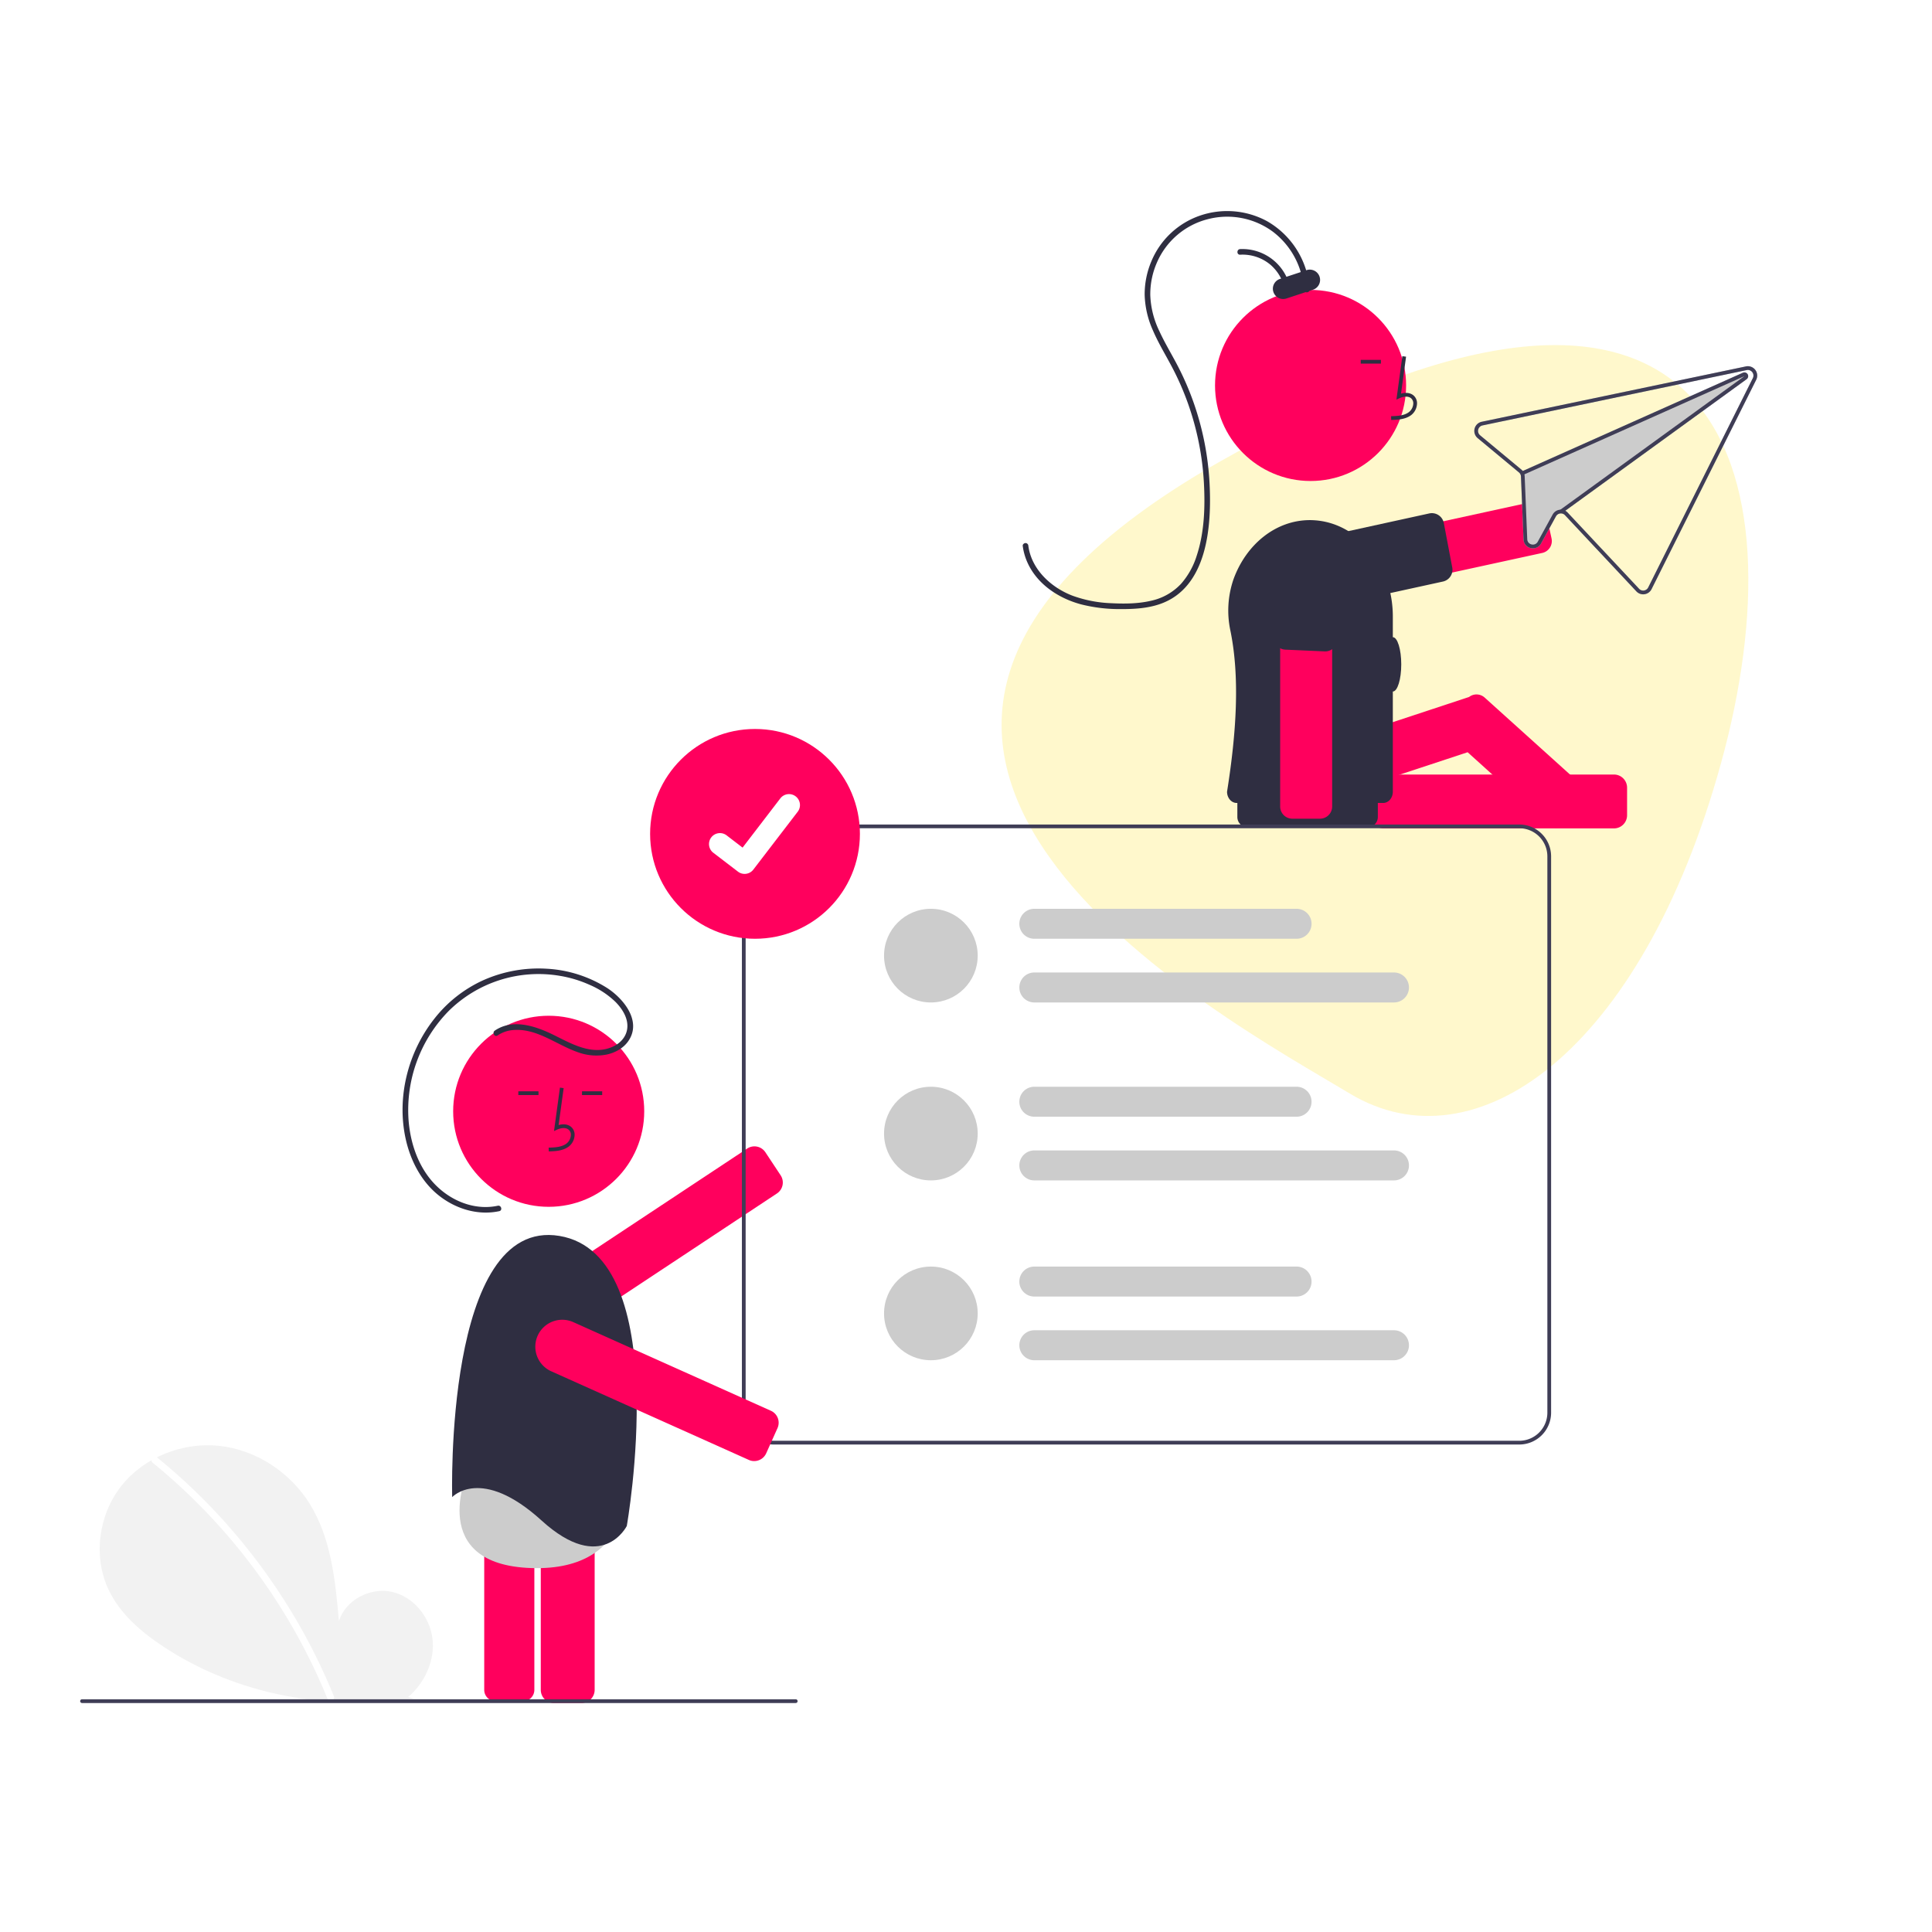 <svg xmlns="http://www.w3.org/2000/svg" xmlns:xlink="http://www.w3.org/1999/xlink" width="1080" height="1080" viewBox="0 0 1080 1080">
  <rect x="0" y="0" width="1080" height="1080" fill="#333333" stroke="none"/>
  <defs>
    <clipPath id="clip-Audience_Persona_5">
      <rect width="1080" height="1080"/>
    </clipPath>
  </defs>
  <g id="Audience_Persona_5" data-name="Audience Persona – 5" clip-path="url(#clip-Audience_Persona_5)">
    <rect width="1080" height="1080" fill="#fff"/>
    <path id="Path_821" data-name="Path 821" d="M5145.617-295c-243.131-214.294-99.611-308.814,68.076-319.366s259.334,56.033,242.314,135.874S5388.75-80.706,5145.617-295Z" transform="matrix(-0.326, 0.946, -0.946, -0.326, 2080.596, -4706.044)" fill="#fedf03" opacity="0.2"/>
    <g id="undraw_email_campaign_re_m6k5" transform="translate(44.817 118.014)">
      <path id="Path_919" data-name="Path 919" d="M335.162,851.384c9.416-7.957,15.136-20.526,13.636-32.762s-10.79-23.485-22.841-26.083-25.788,4.594-29.448,16.366c-2.014-22.7-4.336-46.342-16.4-65.67-10.926-17.5-29.85-30.023-50.359-32.263s-42.1,6.221-54.894,22.409-15.923,39.721-6.964,58.306c6.6,13.691,18.758,23.88,31.5,32.169,40.641,26.445,91.057,35.38,139.028,28.32Z" transform="translate(-151.865 -20.728)" fill="#f2f2f2"/>
      <path id="Path_920" data-name="Path 920" d="M193.833,717.366a332.587,332.587,0,0,1,46.349,46.025,337.339,337.339,0,0,1,36.552,54.1,335.95,335.95,0,0,1,15.653,33.142c.94,2.3-2.8,3.306-3.73,1.028a330.131,330.131,0,0,0-30.165-57.074,332.207,332.207,0,0,0-40.456-49.978A331.416,331.416,0,0,0,191.1,720.1c-1.931-1.573.82-4.295,2.735-2.735Z" transform="translate(-150.562 -20.432)" fill="#fff"/>
      <path id="Path_921" data-name="Path 921" d="M977.3,382.663H848.493a7.338,7.338,0,0,1-7.33-7.33V359.879a7.338,7.338,0,0,1,7.33-7.33H977.3a7.338,7.338,0,0,1,7.33,7.33v15.455a7.338,7.338,0,0,1-7.33,7.329Z" transform="translate(-119.903 -37.598)" fill="#ff005d"/>
      <path id="Path_922" data-name="Path 922" d="M963.056,361.046l-54.9-49.5a6.8,6.8,0,0,0-8.709-.335L779.314,350.882a6.814,6.814,0,0,0-4.329,8.6l4.845,14.676a6.794,6.794,0,0,0,8.6,4.329L898.63,342.1l44.959,40.538a6.758,6.758,0,0,0,4.549,1.752q.179,0,.36-.01a6.761,6.761,0,0,0,4.7-2.239l10.349-11.478a6.814,6.814,0,0,0-.5-9.613Z" transform="translate(-123.037 -39.612)" fill="#ff005d"/>
      <path id="Path_923" data-name="Path 923" d="M374.344,712.208a6.29,6.29,0,0,0-6.283,6.283V847.3a6.29,6.29,0,0,0,6.283,6.283H389.8a6.289,6.289,0,0,0,6.283-6.283V718.491a6.29,6.29,0,0,0-6.283-6.283Z" transform="translate(-142.193 -20.653)" fill="#ff005d"/>
      <path id="Path_924" data-name="Path 924" d="M421.038,854.677H405.583a7.338,7.338,0,0,1-7.33-7.33V718.538a7.338,7.338,0,0,1,7.33-7.33h15.455a7.338,7.338,0,0,1,7.33,7.33v128.81a7.338,7.338,0,0,1-7.33,7.33Z" transform="translate(-140.771 -20.7)" fill="#ff005d"/>
      <path id="Path_925" data-name="Path 925" d="M448.386,728.062s5.839,52.506-53.109,50.723-36.013-53.377-36.013-53.377,12.319-9.681,43.458-.318S448.386,728.062,448.386,728.062Z" transform="translate(-142.815 -20.238)" fill="#ccc"/>
      <path id="Path_926" data-name="Path 926" d="M420.665,646.712a15.054,15.054,0,0,1-8.333-27.609L513.3,552.276a7.329,7.329,0,0,1,10.158,2.067l8.53,12.887a7.339,7.339,0,0,1-2.067,10.158L428.953,644.215A14.979,14.979,0,0,1,420.665,646.712Z" transform="translate(-140.426 -28.245)" fill="#ff005d"/>
      <circle id="Ellipse_91" data-name="Ellipse 91" cx="53.403" cy="53.403" r="53.403" transform="translate(208.503 449.798)" fill="#ff005d"/>
      <path id="Path_927" data-name="Path 927" d="M402.518,555.342c3.462-.1,7.77-.216,11.089-2.641a8.516,8.516,0,0,0,3.351-6.359,5.728,5.728,0,0,0-1.948-4.7c-1.734-1.465-4.265-1.808-6.993-1.007l2.826-20.655-2.075-.284-3.323,24.283,1.733-.8c2.009-.921,4.766-1.39,6.48.058a3.681,3.681,0,0,1,1.207,3.032,6.436,6.436,0,0,1-2.493,4.741c-2.583,1.887-6.017,2.13-9.912,2.239Z" transform="translate(-140.573 -29.723)" fill="#2f2e41"/>
      <rect id="Rectangle_113" data-name="Rectangle 113" width="11.279" height="2.094" transform="translate(280.532 492.034)" fill="#2f2e41"/>
      <rect id="Rectangle_114" data-name="Rectangle 114" width="11.279" height="2.094" transform="translate(244.93 492.034)" fill="#2f2e41"/>
      <path id="Path_928" data-name="Path 928" d="M350.964,744.9s-4.611-156.769,59.941-146.01S448.56,761.042,448.56,761.042s-13.832,27.665-47.645-3.074S350.964,744.9,350.964,744.9Z" transform="translate(-143.002 -26.017)" fill="#2f2e41"/>
      <path id="Path_929" data-name="Path 929" d="M376.032,490.815c10.391-7.055,23.505-2.262,33.6,2.773,9.806,4.89,20.855,11.112,31.95,6.4,4.333-1.839,7.855-5.437,8.467-10.251.729-5.735-2.739-11.1-6.6-15a48.039,48.039,0,0,0-14.414-9.5,67.365,67.365,0,0,0-16.406-4.989,71.4,71.4,0,0,0-62.388,19.614,79.107,79.107,0,0,0-22.435,60.808c.882,11.88,4.676,23.994,12.288,33.319,7.142,8.75,17.836,14.9,29.249,15.415a32.806,32.806,0,0,0,8.338-.677c1.972-.42,2.814,2.607.835,3.029-11.887,2.535-24.2-1.231-33.63-8.647-9.925-7.807-16.015-19.626-18.685-31.8-5.109-23.3,1.291-48.382,15.96-67.038a73.085,73.085,0,0,1,27.348-21.58,75.924,75.924,0,0,1,35.279-6.474A70.267,70.267,0,0,1,438.8,466.989c9.142,5.908,19.445,18.432,11.989,29.513-2.788,4.144-7.417,6.668-12.222,7.705a30,30,0,0,1-16.465-1.434c-11.944-4.218-22.99-13.642-36.359-12.214a17.73,17.73,0,0,0-8.13,2.968c-1.677,1.139-3.25-1.582-1.585-2.712Z" transform="translate(-144.247 -32.72)" fill="#2f2e41"/>
      <path id="Path_930" data-name="Path 930" d="M809.741,259.326a14.534,14.534,0,0,1,4.764-26.429l118.311-25.755a6.813,6.813,0,0,1,8.1,5.2l-.512.111.511-.111,3.287,15.1a6.806,6.806,0,0,1-5.2,8.1L820.689,261.3a14.761,14.761,0,0,1-1.553.253A14.424,14.424,0,0,1,809.741,259.326Z" transform="translate(-121.698 -44.456)" fill="#ff005d"/>
      <path id="Path_931" data-name="Path 931" d="M800.21,250.505h0q-.106-.421-.188-.851c-.973-5.124.8-10.519,5-15.191a32.152,32.152,0,0,1,17.041-9.493L876,213.169a6.807,6.807,0,0,1,8.142,5.379l4.706,24.789a6.771,6.771,0,0,1-5.232,7.918l-54.28,11.875a34.889,34.889,0,0,1-7.452.82C811.2,263.951,802.293,258.743,800.21,250.505Z" transform="translate(-121.854 -44.172)" fill="#2f2e41"/>
      <circle id="Ellipse_92" data-name="Ellipse 92" cx="53.403" cy="53.403" r="53.403" transform="translate(634.394 44.059)" fill="#ff005d"/>
      <path id="Path_932" data-name="Path 932" d="M852.246,164.859c3.462-.1,7.77-.216,11.089-2.641a8.516,8.516,0,0,0,3.351-6.359,5.728,5.728,0,0,0-1.948-4.7c-1.733-1.465-4.265-1.808-6.993-1.007l2.826-20.655-2.075-.284-3.323,24.282,1.733-.8c2.009-.921,4.766-1.39,6.479.058a3.681,3.681,0,0,1,1.207,3.032,6.436,6.436,0,0,1-2.493,4.741c-2.583,1.887-6.017,2.13-9.912,2.239Z" transform="translate(-119.384 -48.121)" fill="#2f2e41"/>
      <rect id="Rectangle_115" data-name="Rectangle 115" width="11.279" height="2.094" transform="translate(715.846 83.154)" fill="#2f2e41"/>
      <path id="Path_933" data-name="Path 933" d="M812.709,95.672a44.147,44.147,0,0,0-17.264-32.341,43,43,0,0,0-36.665-6.993,42.347,42.347,0,0,0-28.149,24.019,44.092,44.092,0,0,0-3.78,18.526,50.088,50.088,0,0,0,5.058,19.965c3.149,6.861,7.12,13.3,10.57,20a159.642,159.642,0,0,1,8.772,20.478,161.438,161.438,0,0,1,8.714,44.37c1.282,23.844-1,58.653-27.916,67.8-6.845,2.327-14.229,2.76-21.405,2.741a87.905,87.905,0,0,1-22.43-2.627c-12.707-3.393-24.77-11.361-30.185-23.74a33.043,33.043,0,0,1-2.485-8.973c-.113-.848.8-1.563,1.571-1.571a1.609,1.609,0,0,1,1.571,1.571c1.753,13.191,12.745,23.308,24.68,27.855a70.887,70.887,0,0,0,21.713,4.2c7.378.373,15.039.315,22.264-1.383a32.243,32.243,0,0,0,16.768-9.532,43.353,43.353,0,0,0,8.753-15.835c4.249-12.969,4.694-27.227,3.947-40.744a158.387,158.387,0,0,0-8.9-44.181,154.9,154.9,0,0,0-9.219-20.9c-3.5-6.582-7.386-12.979-10.335-19.84a51.774,51.774,0,0,1-4.654-20.056,47.377,47.377,0,0,1,3.744-18.631,45.414,45.414,0,0,1,27.026-25.509,46.744,46.744,0,0,1,37.713,3.089,47.524,47.524,0,0,1,22.257,29.04,45.461,45.461,0,0,1,1.4,9.189c.1,2.02-3.038,2.015-3.141,0Z" transform="translate(-128.649 -51.77)" fill="#2f2e41"/>
      <path id="Path_934" data-name="Path 934" d="M796.865,95.82a24.594,24.594,0,0,0-8.227-15.008,24.26,24.26,0,0,0-16.958-5.629c-2.021.1-2.015-3.041,0-3.141a27.333,27.333,0,0,1,28.214,22.943c.3,1.978-2.724,2.83-3.029.835Z" transform="translate(-123.248 -50.816)" fill="#2f2e41"/>
      <path id="Path_935" data-name="Path 935" d="M789.374,95.484a5.759,5.759,0,0,1,3.663-7.274l14.915-4.925a5.759,5.759,0,0,1,3.611,10.937l-14.915,4.925a5.757,5.757,0,0,1-7.275-3.663Z" transform="translate(-122.357 -50.298)" fill="#2f2e41"/>
      <path id="Path_936" data-name="Path 936" d="M900.778,165.617a5.241,5.241,0,0,0-2.266,9.16l23.049,19.15a3.407,3.407,0,0,1,.819,1.024,3.2,3.2,0,0,1,.314,1.263l1.439,35.121a5.124,5.124,0,0,0,4.031,4.89l.041.009a5.116,5.116,0,0,0,5.744-2.591l8.314-15.162a3.152,3.152,0,0,1,2.815-1.615,3.048,3.048,0,0,1,2.234.991l39.9,42.571a5.2,5.2,0,0,0,4.576,1.6,5.255,5.255,0,0,0,3.92-2.835l58.5-117.038a5.238,5.238,0,0,0-5.763-7.475l-1.894.4-145.767,30.54Zm-.934,7.552a3.148,3.148,0,0,1,1.369-5.5l145.722-30.529,1.939-.407a3.149,3.149,0,0,1,3.458,4.481l-58.5,117.038a3.142,3.142,0,0,1-5.1.741l-39.9-42.57a5.021,5.021,0,0,0-1.361-1.05l101.373-73.543a2.1,2.1,0,0,0-1.726-3.743,1.827,1.827,0,0,0-.338.116L923.7,193.148a5.167,5.167,0,0,0-.81-.829l-23.049-19.151Z" transform="translate(-117.29 -47.868)" fill="#ccc"/>
      <path id="Path_937" data-name="Path 937" d="M900.778,165.617a5.241,5.241,0,0,0-2.266,9.16l23.049,19.15a3.407,3.407,0,0,1,.819,1.024,3.2,3.2,0,0,1,.314,1.263l1.439,35.121a5.124,5.124,0,0,0,4.031,4.89l.041.009a5.116,5.116,0,0,0,5.744-2.591l8.314-15.162a3.152,3.152,0,0,1,2.815-1.615,3.048,3.048,0,0,1,2.234.991l39.9,42.571a5.2,5.2,0,0,0,4.576,1.6,5.255,5.255,0,0,0,3.92-2.835l58.5-117.038a5.238,5.238,0,0,0-5.763-7.475l-1.894.4-145.767,30.54Zm-.934,7.552a3.148,3.148,0,0,1,1.369-5.5l145.722-30.529,1.939-.407a3.149,3.149,0,0,1,3.458,4.481l-58.5,117.038a3.142,3.142,0,0,1-5.1.741l-39.9-42.571a5.02,5.02,0,0,0-1.361-1.05,5.1,5.1,0,0,0-2.376-.6c-.117-.005-.236,0-.356,0l-.01,0a5.225,5.225,0,0,0-4.309,2.7l-8.316,15.172a3.048,3.048,0,0,1-3.455,1.544l-.02,0a3.041,3.041,0,0,1-2.415-2.933l-1.438-35.121a4.954,4.954,0,0,0-.158-1.1l0-.01a5.024,5.024,0,0,0-.374-1,4.866,4.866,0,0,0-.552-.877,5.17,5.17,0,0,0-.81-.829l-23.049-19.15Z" transform="translate(-117.29 -47.868)" fill="#3f3d56"/>
      <path id="Path_938" data-name="Path 938" d="M922.5,192.992l123.087-54.943a1.827,1.827,0,0,1,.338-.116,2.1,2.1,0,0,1,1.726,3.743L946.282,215.219l-1.789,1.3-1.225-1.7.272-.206.01,0,102.87-74.641-122.989,54.89,0,.01-.536.233-.854-1.913Z" transform="translate(-116.093 -47.713)" fill="#3f3d56"/>
      <path id="Path_939" data-name="Path 939" d="M775.879,349.73a5.766,5.766,0,0,0-5.759,5.759v20.942a5.766,5.766,0,0,0,5.759,5.759h67.015a5.766,5.766,0,0,0,5.759-5.759V355.489a5.766,5.766,0,0,0-5.759-5.759Z" transform="translate(-123.25 -37.731)" fill="#2f2e41"/>
      <path id="Path_940" data-name="Path 940" d="M768.237,249.766a53.68,53.68,0,0,0-1.725,28.837c5.326,26.109,3.343,56.975-1.892,89.958,0,3.47,2.417,6.283,5.4,6.283h81.873c2.981,0,5.4-2.813,5.4-6.283V270.657c0-28.932-19.667-52.607-44.266-53.864-.684-.042-1.376-.063-2.069-.063C791.764,216.73,775.264,230.374,768.237,249.766Z" transform="translate(-123.51 -43.997)" fill="#2f2e41"/>
      <path id="Path_941" data-name="Path 941" d="M792.976,375.733V254.651a14.534,14.534,0,0,1,29.068,0V375.733a6.814,6.814,0,0,1-6.806,6.806H799.782a6.814,6.814,0,0,1-6.806-6.806Z" transform="translate(-122.174 -42.895)" fill="#ff005d"/>
      <path id="Path_942" data-name="Path 942" d="M818,289.513l-21.968-.967a6.814,6.814,0,0,1-6.5-7.1l1.543-35.045a17.8,17.8,0,1,1,35.567,1.566L825.1,283.014a6.807,6.807,0,0,1-6.792,6.506Q818.154,289.52,818,289.513Z" transform="translate(-122.336 -43.401)" fill="#2f2e41"/>
      <ellipse id="Ellipse_93" data-name="Ellipse 93" cx="4.712" cy="15.183" rx="4.712" ry="15.183" transform="translate(729.068 238.177)" fill="#2f2e41"/>
      <circle id="Ellipse_94" data-name="Ellipse 94" cx="26.178" cy="26.178" r="26.178" transform="translate(449.369 390.009)" fill="#ccc"/>
      <path id="Path_943" data-name="Path 943" d="M863.157,474.984H662.111a8.377,8.377,0,0,1,0-16.754H863.157a8.377,8.377,0,1,1,0,16.754Z" transform="translate(-128.734 -32.619)" fill="#ccc"/>
      <path id="Path_944" data-name="Path 944" d="M808.707,440.984h-146.6a8.377,8.377,0,0,1,0-16.754h146.6a8.377,8.377,0,0,1,0,16.754Z" transform="translate(-128.734 -34.221)" fill="#ccc"/>
      <circle id="Ellipse_95" data-name="Ellipse 95" cx="26.178" cy="26.178" r="26.178" transform="translate(449.369 489.485)" fill="#ccc"/>
      <path id="Path_945" data-name="Path 945" d="M863.157,569.984H662.111a8.377,8.377,0,0,1,0-16.754H863.157a8.377,8.377,0,1,1,0,16.754Z" transform="translate(-128.734 -28.143)" fill="#ccc"/>
      <path id="Path_946" data-name="Path 946" d="M808.707,535.984h-146.6a8.377,8.377,0,0,1,0-16.754h146.6a8.377,8.377,0,0,1,0,16.754Z" transform="translate(-128.734 -29.745)" fill="#ccc"/>
      <circle id="Ellipse_96" data-name="Ellipse 96" cx="26.178" cy="26.178" r="26.178" transform="translate(449.369 590.008)" fill="#ccc"/>
      <path id="Path_947" data-name="Path 947" d="M863.157,665.984H662.111a8.377,8.377,0,0,1,0-16.754H863.157a8.377,8.377,0,1,1,0,16.754Z" transform="translate(-128.734 -23.62)" fill="#ccc"/>
      <path id="Path_948" data-name="Path 948" d="M808.707,631.984h-146.6a8.377,8.377,0,0,1,0-16.754h146.6a8.377,8.377,0,0,1,0,16.754Z" transform="translate(-128.734 -25.222)" fill="#ccc"/>
      <path id="Path_949" data-name="Path 949" d="M940.173,725.825H523.421a17.821,17.821,0,0,1-17.8-17.8V397.031a17.821,17.821,0,0,1,17.8-17.8H940.173a17.821,17.821,0,0,1,17.8,17.8V708.024A17.821,17.821,0,0,1,940.173,725.825Zm-416.752-344.5a15.725,15.725,0,0,0-15.707,15.707V708.024a15.725,15.725,0,0,0,15.707,15.707H940.173a15.725,15.725,0,0,0,15.707-15.707V397.031a15.725,15.725,0,0,0-15.707-15.707Z" transform="translate(-135.712 -36.341)" fill="#3f3d56"/>
      <circle id="Ellipse_97" data-name="Ellipse 97" cx="58.638" cy="58.638" r="58.638" transform="translate(318.599 289.486)" fill="#ff005d"/>
      <path id="Path_950" data-name="Path 950" d="M507.965,407.6a6.081,6.081,0,0,1-3.659-1.215l-.065-.049-13.78-10.551a6.122,6.122,0,0,1,7.447-9.72l8.926,6.844L527.926,365.4a6.122,6.122,0,0,1,8.584-1.133l-.131.178.135-.175a6.129,6.129,0,0,1,1.133,8.584L512.836,405.21a6.125,6.125,0,0,1-4.871,2.39Z" transform="translate(-136.54 -37.106)" fill="#fff"/>
      <path id="Path_951" data-name="Path 951" d="M517.7,722.622a7.254,7.254,0,0,1-2.99-.642h0L404.231,672.42a15.057,15.057,0,1,1,12.326-27.476L527.033,694.5a7.329,7.329,0,0,1,3.688,9.687l-6.326,14.1a7.349,7.349,0,0,1-6.7,4.329Z" transform="translate(-140.908 -23.884)" fill="#ff005d"/>
      <path id="Path_952" data-name="Path 952" d="M552.354,848.324H153.4a1.047,1.047,0,0,1,0-2.094H552.354a1.047,1.047,0,0,1,0,2.094Z" transform="translate(-152.356 -14.338)" fill="#3f3d56"/>
    </g>
  </g>
</svg>
